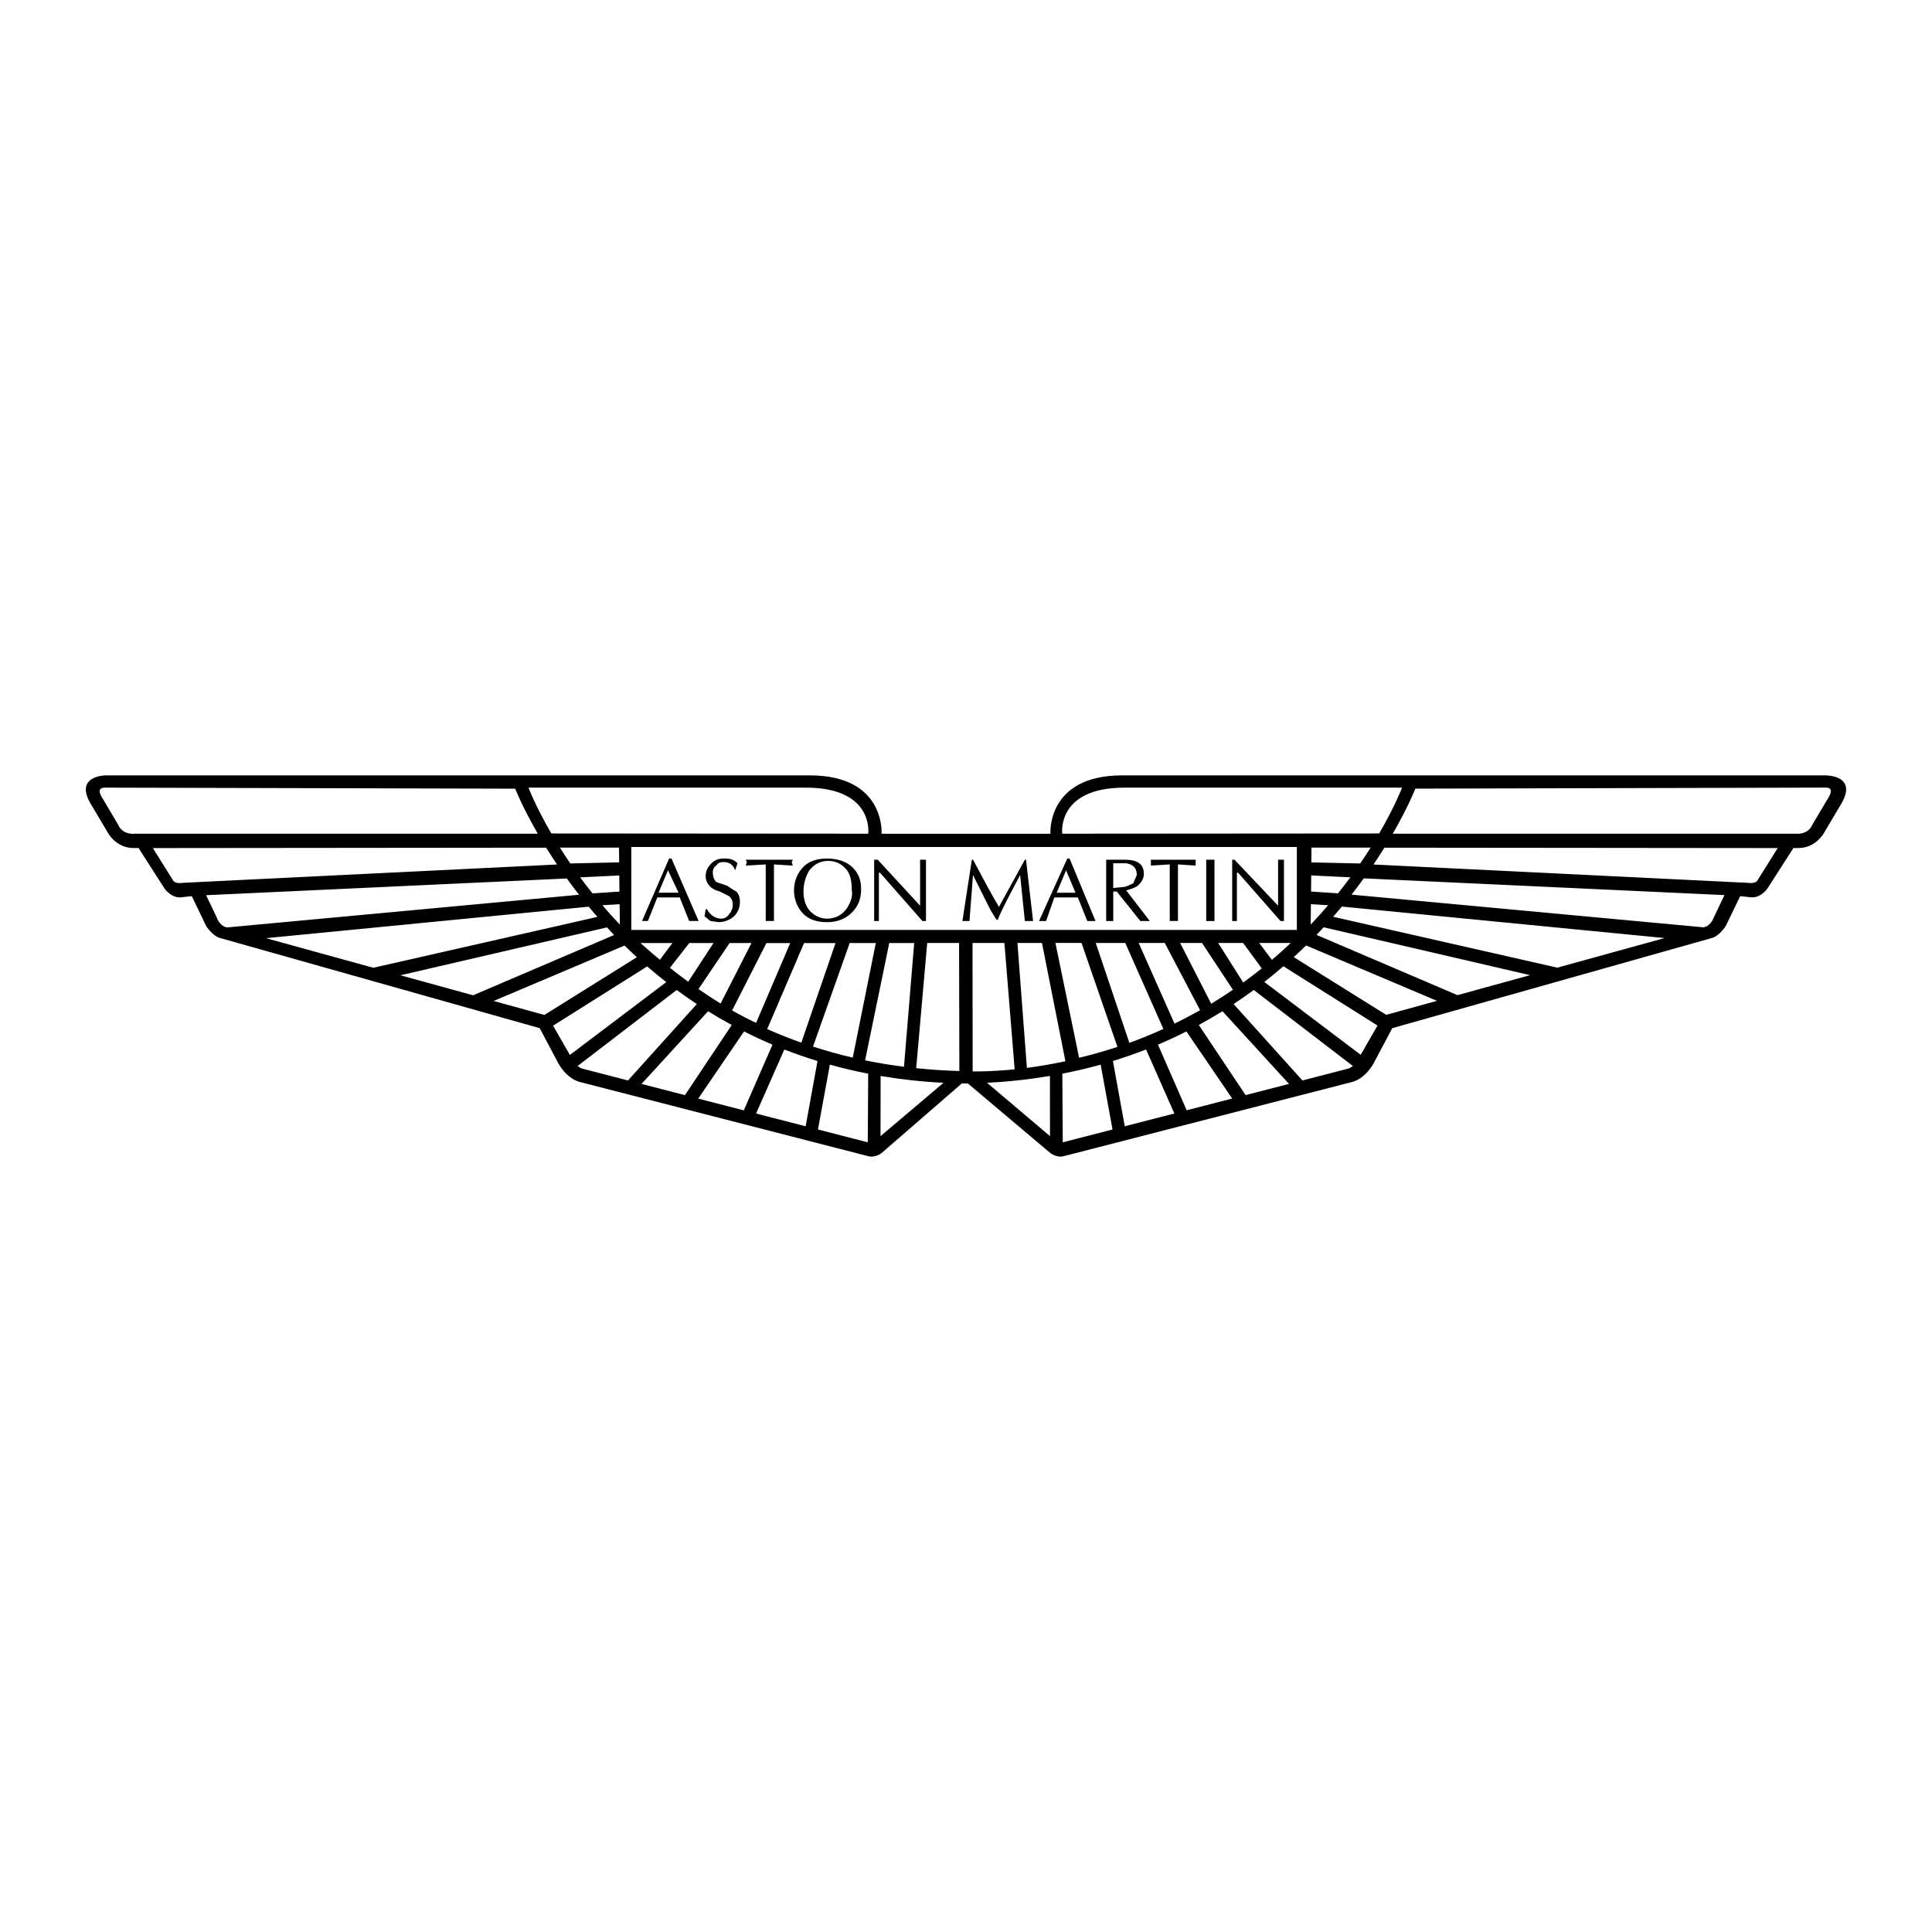 <?xml version="1.0" encoding="UTF-8"?>
<svg id="Layer_1" data-name="Layer 1" xmlns="http://www.w3.org/2000/svg" width="500" height="500" viewBox="0 0 500 500">
  <rect width="500" height="500" fill="none"/>
  <path d="m473.31,206.23l-4.24,7.15c-1.19,2.78-4.24,2.38-4.24,2.38h-104.39c4.05-7,5.85-11.66,5.85-11.66l106.22-.27c2.38,0,.8,2.38.8,2.38h0Zm-18.54,21.72s-.53.8-2.38.53l-96.93-4.75c1.02-1.51,1.96-2.96,2.82-4.35l101.78.1-5.3,8.48Zm-11.26,9.53c-.93,2.38-2.65,2.51-2.65,2.51l-91.09-8.46c1.12-1.42,2.17-2.83,3.17-4.21l93.35,4.33-2.78,5.82h0Zm-40.49,12.95l-58-13.17c.77-.89,1.53-1.77,2.25-2.64l83.53,8.15-27.78,7.66h0Zm-25.81,7.12l-36.5-15.6c.63-.66,1.25-1.31,1.85-1.97l53.42,12.39-18.78,5.17h0Zm-18.46,5.09l-23.93-14.94c1.1-1,2.16-2.01,3.19-3.02l33.88,14.34s-13.14,3.62-13.14,3.62Zm-6.61,10.34l-24.94-18.85c1.71-1.33,3.35-2.68,4.94-4.06l24.36,15.34-4.35,7.56h0Zm-2.33,3.12c-.5.35-.86.45-.86.45l-11.88,3.07-17.81-19.77c1.8-1.19,3.53-2.41,5.21-3.64l25.64,19.66-.31.24h0Zm-27.45,7.31l-12.11-18.15c2.11-1.15,4.15-2.33,6.12-3.56l17.22,18.81-11.23,2.9h0Zm-15.25,3.94l-7.43-17c2.54-1.07,5-2.21,7.36-3.42l11.85,17.37-11.79,3.04h0Zm-16.02,4.13l-3.07-16.89c2.95-.91,5.82-1.91,8.58-2.99l7.32,16.57-12.85,3.31h0Zm-16.05,4.14l-.11-17.75c3.42-.67,6.72-1.45,9.92-2.34l3.07,16.78s-12.88,3.32-12.88,3.32Zm-9.28-19.25l-2.45-32.33h6.35l6.07,30.61c-3.61.77-6.96,1.33-9.97,1.72h0Zm-10.32,3.85c5.69-.28,11.1-.89,16.28-1.77l.02,15.58s-16.3-13.81-16.3-13.81Zm-3.72-2.95l-.03-33.23h8.25l2.65,32.7c-4.99.51-8.77.56-10.86.54h0Zm74.16-33.23h8.16c-1.61,1.53-3.24,2.99-4.87,4.38l-3.29-4.38Zm-10.62,0h6.46l4.82,6.57c-1.59,1.29-3.2,2.51-4.8,3.67l-6.48-10.24h0Zm-9.84,0h5.66l8,12.11c-1.88,1.28-3.75,2.49-5.62,3.62l-8.04-15.73h0Zm-10.73,0h6.75l9.14,17.4c-2.22,1.25-4.43,2.41-6.61,3.48l-9.28-20.88h0Zm-5.5,26.89c-3.44,1.14-6.76,2.07-9.92,2.82l-6.13-29.72h6.75l9.3,26.89h0Zm-5.62-26.89h7.65l9.86,22.25c-2.99,1.36-5.93,2.55-8.8,3.6l-8.7-25.85h0Zm-120.19-3.38v-21.46h172.24v21.46h-172.24Zm73.73,35.78l2.85-32.4h8.25l.07,33.14c-3.84-.11-7.56-.36-11.16-.74Zm-9.23,17.6l.02-15.58c5.17.88,10.59,1.48,16.27,1.77l-16.3,13.81h0Zm-3.99-19.64l6.25-30.35h6.45l-2.64,32.03c-3.47-.44-6.82-1-10.06-1.67h0Zm.68,21.23l-12.88-3.32,3.08-16.78c3.2.89,6.5,1.68,9.92,2.34l-.11,17.75h0Zm-16.05-4.14l-12.85-3.31,7.32-16.57c2.77,1.08,5.62,2.08,8.58,2.99l-3.07,16.89h0Zm-27.81-7.18l11.85-17.37c2.38,1.2,4.82,2.34,7.36,3.42l-7.43,17-11.79-3.04h0Zm-14.68-3.79l17.22-18.81c1.97,1.22,4.01,2.41,6.12,3.56l-12.11,18.15-11.23-2.9h0Zm-15.36-3.96s-.37-.1-.86-.45l-.31-.24,25.63-19.66c1.68,1.24,3.42,2.46,5.21,3.64l-17.81,19.77-11.87-3.07h0Zm20.11-28.17c-3.12-2.58-5.01-4.34-5.01-4.34h8.25s-3.24,4.34-3.24,4.34Zm7.32,5.68c-1.72-1.25-3.31-2.47-4.73-3.6l5.02-6.41h6.26l-6.54,10.01h0Zm8.39,5.65c-1.99-1.22-3.91-2.49-5.72-3.75l8.05-11.91h5.66l-7.99,15.66h0Zm9.18,5c-2.09-.98-4.17-2.07-6.2-3.22l8.88-17.43h6.16l-8.84,20.66h0Zm24.24-20.66h6.75l-5.97,29.65c-3.56-.83-6.99-1.78-10.28-2.86l9.49-26.8h0Zm-12.52,25.78c-3.07-1.08-6.01-2.26-8.84-3.51l9.54-22.26h8.14l-8.85,25.78h0Zm-64.26-4.39l24.36-15.34c1.58,1.37,3.23,2.73,4.94,4.06l-24.94,18.85-4.35-7.56h0Zm-15.38-6.4l33.88-14.34c1.03,1.01,2.09,2.02,3.19,3.02l-23.93,14.94-13.14-3.62h0Zm-24.1-6.65l53.43-12.39c.6.66,1.23,1.31,1.85,1.97l-36.5,15.6-18.78-5.17h0Zm-34.81-9.6l83.53-8.15c.72.88,1.48,1.76,2.25,2.64l-58.01,13.17-27.77-7.66h0Zm-12.72-5.3l-2.78-5.82,93.35-4.33c.99,1.37,2.05,2.78,3.17,4.21l-91.1,8.46s-1.72-.13-2.65-2.51h0Zm-8.88-9.01c-1.85.27-2.38-.53-2.38-.53l-5.3-8.48,101.78-.1c.87,1.39,1.81,2.84,2.82,4.35,0,0-96.93,4.75-96.93,4.75Zm-12.45-12.72s-3.05.4-4.24-2.38l-4.24-7.17s-1.59-2.38.8-2.38l106.22.27s1.8,4.65,5.85,11.65H34.79v.02Zm125.57,18.24l.06,5.28c-1.6-1.68-3.11-3.36-4.52-5.01l4.47-.27h0Zm-12.76-10.54c-.97-1.42-1.87-2.79-2.7-4.11h15.3l.04,3.82-12.65.28h0Zm12.67,3.1l.04,4.17-6.97.47c-1.13-1.41-2.2-2.79-3.2-4.15l10.12-.49h0Zm48.27-22.73c17.75,0,16.16,11.92,16.16,11.92l-82.01-.06c-4.13-7.1-5.92-11.86-5.92-11.86h71.79,0Zm130.83,19.34l.04-3.82h15.31c-.83,1.32-1.72,2.69-2.7,4.11l-12.65-.28h0Zm4.36,11.09c-1.42,1.66-2.92,3.34-4.52,5.01l.05-5.28,4.47.27h0Zm-4.43-3.54l.04-4.17,10.13.49c-1,1.36-2.07,2.75-3.2,4.15l-6.97-.47h0Zm-48.23-26.89h71.78s-1.8,4.77-5.92,11.86l-82.02.06s-1.59-11.92,16.16-11.92h0Zm181.56-3.17h-182.24c-19.6,0-18.54,15.1-18.54,15.1h-43.7s1.07-15.1-18.54-15.1H27.38s-8.48,0-3.71,7.68l4.24,7.15s2.12,3.97,6.62,3.97h1.33l6.62,10.33s1.85,2.91,4.77,2.38l2.38-.26,3.7,7.68s1.59,2.65,3.71,3.18l82.64,23.31,4.77,9.01s2.12,4.24,6.09,5.04l74.16,19.08s1.59.53,3.44-.8l20.79-18.03,1.59.04,21.32,17.99c1.85,1.33,3.44.8,3.44.8l74.17-19.08c3.97-.8,6.09-5.04,6.09-5.04l4.77-9.01,82.63-23.31c2.12-.53,3.71-3.18,3.71-3.18l3.71-7.68,2.38.26c2.91.53,4.77-2.38,4.77-2.38l6.62-10.33h1.33c4.5,0,6.62-3.97,6.62-3.97l4.24-7.15c4.78-7.68-3.69-7.68-3.69-7.68h0Zm-302.2,30.36l2.44-5.8,2.74,5.8h-5.18Zm3.35-8.85h-.61l-7.01,16.17h1.52l2.44-6.1h5.79l2.44,6.1h2.44s-7.01-16.17-7.01-16.17Zm16.16,14.95c-.91.91-2.44,1.52-3.96,1.52l-2.13-.3-1.52-1.22.3-1.83h.31c.91,1.52,2.13,2.44,3.66,2.44.91,0,1.53-.31,2.13-1.22.61-.61.91-1.53.91-2.44s-.31-1.53-.91-2.13l-2.44-1.22c-1.22-.3-2.13-.91-2.44-1.22-.91-.91-1.22-1.83-1.22-2.75,0-1.53.61-2.44,1.53-3.36.91-.91,1.83-1.22,3.35-1.22s2.44.31,3.36,1.22l-.61,1.83c-.61-1.52-1.53-2.13-3.05-2.13-.92,0-1.52.3-1.83.92-.61.3-.91.91-.91,1.83s.31,1.83.91,2.44l2.75.91c.91.61,1.83,1.22,2.44,1.53.61.61.92,1.52.92,2.75,0,1.53-.61,2.75-1.53,3.66h-.02Zm14.94-14.03l.3.92-4.88-.31v14.64h-2.13v-14.64l-5.18.31.3-.92-.3-.61h12.2l-.3.61h0Zm14.33,11.9c-1.22,1.83-3.05,2.75-5.18,2.75-1.52,0-3.04-.61-4.26-1.83s-1.83-3.05-1.83-5.19.61-3.97,1.52-5.49c1.22-1.52,2.74-2.44,4.88-2.44s3.66.92,4.88,2.44c.91,1.22,1.22,3.05,1.22,5.19.31,1.53-.3,3.05-1.22,4.58h0Zm.91-10.98c-1.52-1.22-3.66-1.83-6.1-1.83s-4.57.61-6.09,2.14-2.44,3.66-2.44,6.1.91,4.58,2.44,6.1,3.66,2.13,6.09,2.13c2.75,0,4.88-.91,6.4-2.44,1.53-1.53,2.44-3.36,2.44-6.1s-.91-4.57-2.74-6.1Zm19.51,14.34h-.91l-10.97-12.51h-.3v12.51h-1.22v-15.87h.92l10.97,11.9v-11.9h1.52v15.86h0Zm12.19-15.86c2.75,5.18,4.88,9.15,6.71,12.2l6.7-12.2h.3l1.83,15.86h-2.13l-1.22-11.9c-2.74,5.19-4.88,9.15-5.79,11.59h-.31l-1.52-2.44-4.58-9.15-.91,11.9h-1.83l2.44-15.86h.31Zm21.65,8.54l2.43-5.8,2.44,5.8h-4.87Zm3.35-8.85h-.61l-7.31,16.17h1.83l2.13-6.1h6.09l2.44,6.1h2.13l-6.71-16.17h0Zm11.28,7.63v-6.41h3.35c1.83.31,2.75,1.22,2.75,3.05l-.91,2.14c-.61.3-1.22.61-2.14.91l-3.05.31h0Zm3.35.61c1.22-.31,2.13-.61,3.05-1.22.92-.91,1.53-1.83,1.53-3.05,0-2.44-1.53-3.66-4.88-3.66h-4.87v15.86h1.83v-7.63h.91l6.1,7.63h2.44l-6.1-7.93h0Zm11.28,7.93v-14.65l-4.88.31v-1.53h11.58v1.53l-4.57-.31v14.64h-2.13Zm11.58-15.86v15.86h-2.14v-15.87h2.14Zm17.99,15.86h-.91l-10.97-12.51h-.31v12.51h-1.22v-15.87h.6l11.28,11.9v-11.9h1.52v15.86h0Z" fill-rule="evenodd"/>
</svg>